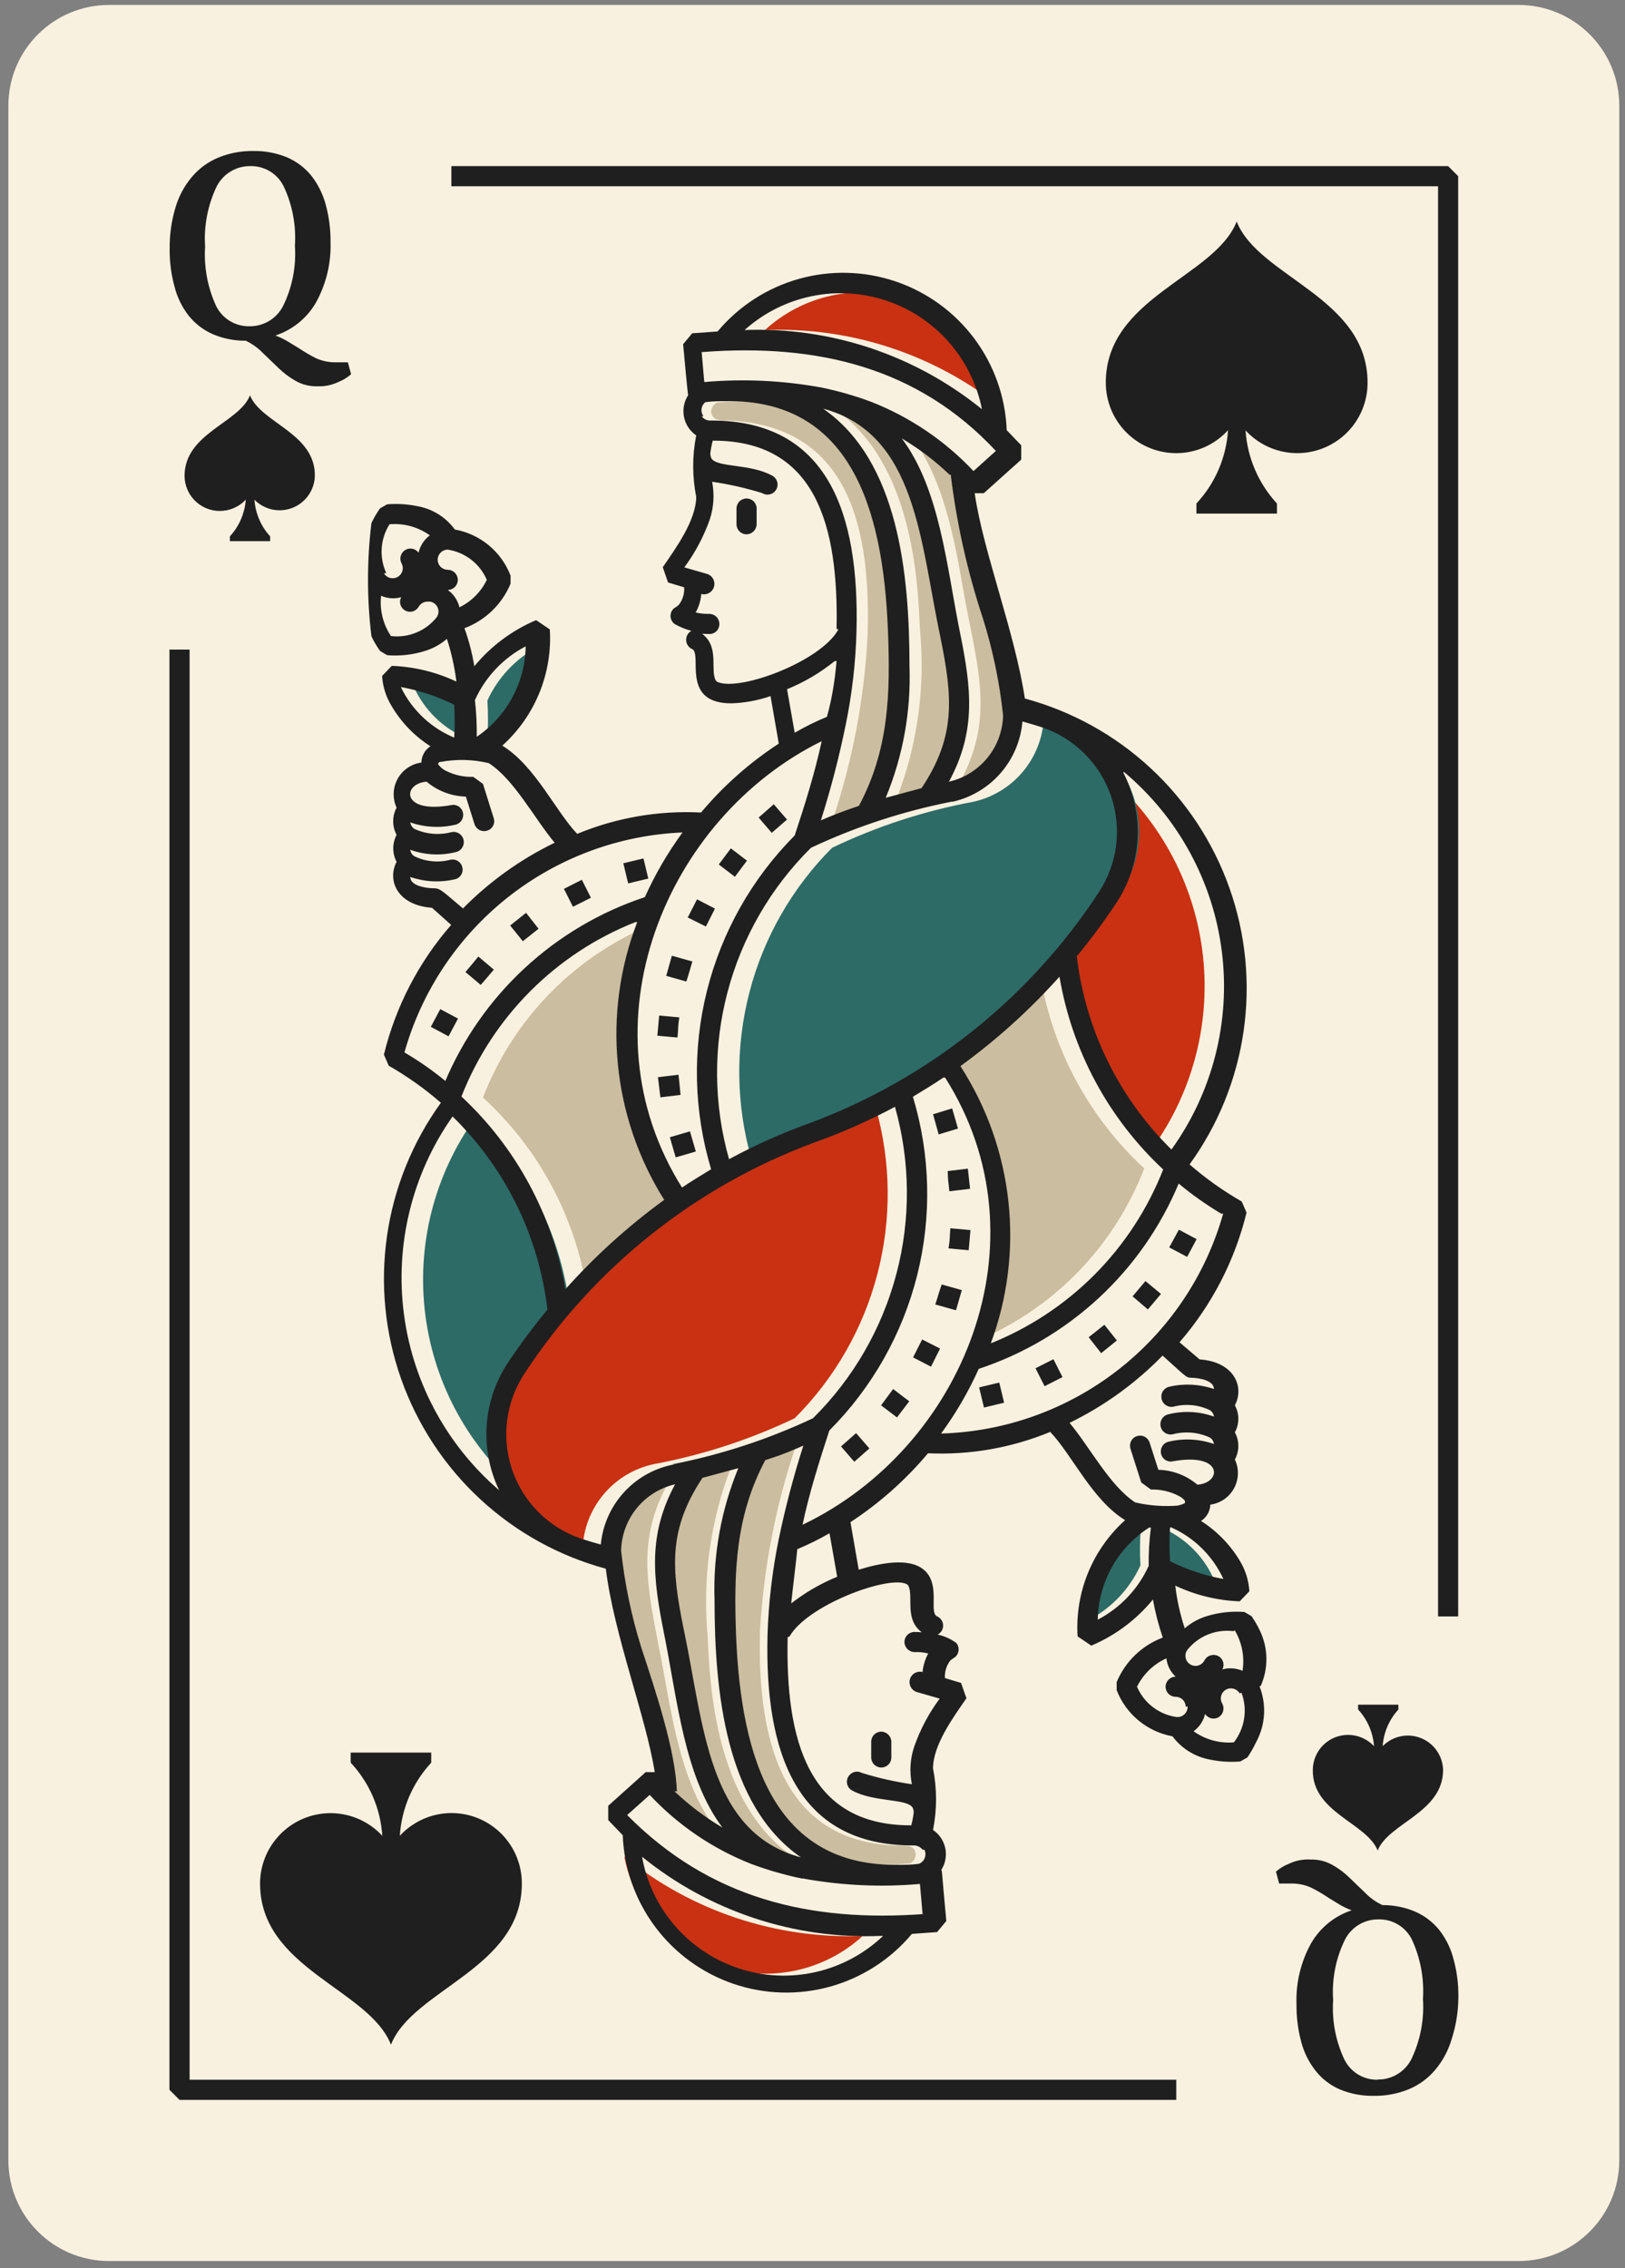 <svg width="172" height="240" viewBox="0 0 172 240" fill="none" xmlns="http://www.w3.org/2000/svg">
<rect x="0" y="0" width="172" height="240" fill="#808080" stroke="none"/>
<path d="M160.737 0.525H11.543C5.657 0.525 0.886 5.297 0.886 11.182V228.58C0.886 234.466 5.657 239.237 11.543 239.237H160.737C166.623 239.237 171.394 234.466 171.394 228.58V11.182C171.394 5.297 166.623 0.525 160.737 0.525Z" fill="#F9F1DF"/>
<path d="M26.462 41.831C25.311 44.751 19.535 45.838 19.535 50.356C19.541 51.342 19.936 52.285 20.635 52.98C21.334 53.675 22.279 54.065 23.265 54.065C23.78 54.064 24.29 53.958 24.763 53.753C25.236 53.547 25.662 53.248 26.014 52.871C25.909 54.318 25.315 55.686 24.331 56.75V57.262H28.593V56.75C27.616 55.683 27.03 54.315 26.931 52.871C27.444 53.395 28.099 53.756 28.816 53.91C29.533 54.063 30.279 54.001 30.961 53.733C31.643 53.465 32.232 53.001 32.652 52.401C33.072 51.8 33.306 51.089 33.325 50.356C33.389 45.838 27.613 44.751 26.462 41.831Z" fill="#1F1F1F"/>
<path d="M145.818 195.8C146.99 192.88 152.745 191.793 152.745 187.274C152.726 186.541 152.492 185.83 152.072 185.23C151.651 184.629 151.063 184.166 150.381 183.897C149.699 183.629 148.953 183.568 148.236 183.721C147.519 183.874 146.863 184.235 146.351 184.759C146.45 183.315 147.036 181.948 148.013 180.88V180.369H143.75V180.88C144.735 181.945 145.329 183.313 145.434 184.759C145.082 184.383 144.656 184.083 144.183 183.878C143.71 183.672 143.2 183.566 142.685 183.566C141.699 183.566 140.754 183.956 140.055 184.651C139.356 185.345 138.96 186.289 138.955 187.274C138.891 191.793 144.667 192.88 145.818 195.8Z" fill="#1F1F1F"/>
<path d="M33.602 40.871C32.79 40.897 31.986 40.698 31.279 40.296C30.629 39.925 30.027 39.474 29.489 38.953L27.848 37.376C27.323 36.827 26.702 36.379 26.015 36.054C24.791 36.064 23.578 35.817 22.456 35.33C21.484 34.888 20.629 34.224 19.962 33.39C19.256 32.482 18.748 31.437 18.47 30.321C18.115 29.023 17.942 27.681 17.958 26.335C17.941 24.849 18.149 23.369 18.576 21.945C18.928 20.755 19.523 19.652 20.324 18.705C21.074 17.82 22.024 17.126 23.095 16.68C24.271 16.198 25.532 15.959 26.803 15.977C28.038 15.954 29.265 16.186 30.405 16.659C31.401 17.092 32.278 17.757 32.963 18.599C33.663 19.505 34.178 20.541 34.476 21.647C34.832 22.959 35.004 24.315 34.988 25.675C35.049 27.91 34.504 30.119 33.411 32.069C32.454 33.693 30.939 34.912 29.148 35.5C29.585 35.66 30.006 35.86 30.405 36.097L31.599 36.822C32.194 37.222 32.813 37.585 33.453 37.909C34.123 38.207 34.851 38.353 35.585 38.335H36.245H36.821L37.162 39.593C36.761 39.95 36.299 40.231 35.798 40.424C35.114 40.752 34.36 40.905 33.602 40.871ZM26.505 17.576C25.772 17.565 25.051 17.759 24.422 18.135C23.794 18.512 23.282 19.056 22.946 19.707C21.989 21.696 21.563 23.899 21.709 26.101C21.571 28.262 21.974 30.423 22.882 32.389C23.207 33.044 23.713 33.593 24.34 33.971C24.966 34.349 25.688 34.539 26.42 34.52C27.149 34.529 27.867 34.334 28.492 33.958C29.117 33.581 29.625 33.038 29.958 32.389C30.933 30.405 31.366 28.199 31.215 25.994C31.357 23.831 30.946 21.668 30.022 19.707C29.698 19.055 29.196 18.508 28.573 18.13C27.951 17.753 27.233 17.561 26.505 17.576Z" fill="#1F1F1F"/>
<path d="M138.721 196.758C139.533 196.732 140.337 196.932 141.044 197.334C141.698 197.699 142.3 198.151 142.834 198.677L144.475 200.254C145.004 200.808 145.633 201.257 146.33 201.575C147.547 201.567 148.752 201.814 149.868 202.3C150.84 202.742 151.694 203.406 152.362 204.239C153.067 205.147 153.575 206.193 153.853 207.309C154.209 208.607 154.381 209.948 154.365 211.294C154.359 212.822 154.115 214.339 153.64 215.791C153.289 216.981 152.694 218.084 151.893 219.031C151.143 219.916 150.193 220.61 149.122 221.056C147.946 221.538 146.684 221.777 145.413 221.759C144.178 221.782 142.952 221.55 141.811 221.077C140.819 220.649 139.948 219.983 139.275 219.138C138.56 218.238 138.037 217.2 137.74 216.09C137.385 214.777 137.213 213.421 137.229 212.062C137.148 209.791 137.694 207.542 138.806 205.561C139.763 203.937 141.278 202.717 143.069 202.129C142.632 201.969 142.211 201.77 141.811 201.533L140.618 200.808C140.026 200.403 139.406 200.04 138.763 199.721C138.093 199.423 137.365 199.277 136.632 199.295H135.971H135.396L135.055 198.037C135.456 197.68 135.918 197.399 136.419 197.206C137.135 196.861 137.928 196.706 138.721 196.758ZM145.818 220.033C146.551 220.043 147.272 219.85 147.901 219.473C148.53 219.097 149.041 218.552 149.378 217.901C150.335 215.912 150.76 213.71 150.614 211.507C150.753 209.347 150.35 207.185 149.442 205.22C149.117 204.564 148.611 204.015 147.984 203.637C147.357 203.26 146.635 203.069 145.903 203.089C145.174 203.079 144.456 203.274 143.831 203.651C143.206 204.027 142.699 204.571 142.365 205.22C141.391 207.203 140.957 209.409 141.108 211.614C140.963 213.768 141.367 215.924 142.28 217.88C142.596 218.537 143.093 219.091 143.712 219.476C144.331 219.861 145.047 220.061 145.776 220.054L145.818 220.033Z" fill="#1F1F1F"/>
<path d="M130.898 23.438C128.596 29.32 117.044 31.451 117.044 40.488C117.044 42.467 117.83 44.364 119.229 45.763C120.628 47.162 122.526 47.948 124.504 47.948C125.536 47.948 126.557 47.731 127.5 47.313C128.443 46.894 129.289 46.283 129.982 45.518C129.796 48.413 128.614 51.155 126.636 53.276V54.342H135.161V53.276C133.201 51.153 132.027 48.423 131.836 45.54C132.851 46.644 134.175 47.416 135.636 47.754C137.097 48.092 138.626 47.981 140.023 47.435C141.419 46.888 142.618 45.933 143.462 44.693C144.306 43.454 144.756 41.988 144.752 40.488C144.752 31.451 133.2 29.32 130.898 23.438Z" fill="#1F1F1F"/>
<path d="M41.381 216.346C39.079 210.464 27.527 208.311 27.527 199.295C27.53 197.796 27.984 196.332 28.831 195.095C29.678 193.858 30.877 192.904 32.274 192.359C33.67 191.814 35.199 191.702 36.66 192.038C38.121 192.374 39.447 193.143 40.465 194.244C40.28 191.355 39.097 188.62 37.119 186.507V185.441H45.644V186.507C43.679 188.627 42.505 191.359 42.319 194.244C43.334 193.14 44.658 192.368 46.119 192.03C47.58 191.691 49.109 191.803 50.506 192.349C51.903 192.895 53.102 193.851 53.945 195.09C54.789 196.33 55.239 197.796 55.235 199.295C55.235 208.311 43.705 210.464 41.381 216.346Z" fill="#1F1F1F"/>
<path d="M154.343 171.034H152.212V19.707H47.776V17.576H153.277L154.343 18.642V171.034ZM17.936 68.729V221.121L19.002 222.186H124.504V220.055H20.068V68.729H17.936Z" fill="#1F1F1F"/>
<path d="M91.319 204.836C89.319 206.668 86.866 207.933 84.214 208.499C81.561 209.065 78.806 208.912 76.232 208.056C73.659 207.199 71.361 205.671 69.577 203.628C67.792 201.586 66.586 199.104 66.083 196.438C73.195 202.212 82.166 205.197 91.319 204.836Z" fill="#C93112"/>
<path d="M96.902 196.055C96.941 196.28 96.903 196.511 96.794 196.712C96.686 196.913 96.514 197.072 96.305 197.163C82.089 198.655 77.635 187.423 77.123 173.079C76.825 165.534 77.251 160.035 80.235 154.451C81.597 154.026 82.934 153.528 84.242 152.959C82.11 159.283 80.834 165.863 80.448 172.525C80.107 184.865 83.176 195.288 95.624 195.288C96.305 195.288 96.796 195.437 96.902 196.055Z" fill="#CBBD9F"/>
<path d="M83.901 196.439C74.438 193.775 73.457 182.756 71.582 172.397C70.303 166.216 69.834 161.996 73.585 156.327C74.822 156.028 76.1 155.687 77.337 155.346C75.172 161.021 74.341 167.117 74.907 173.165C75.12 178.109 75.632 190.684 83.901 196.439Z" fill="#CBBD9F"/>
<path d="M75.589 193.284C73.775 192.195 72.088 190.909 70.559 189.448C70.218 182.606 65.657 172.184 64.975 164.724C64.84 162.977 65.339 161.24 66.38 159.831C67.421 158.422 68.935 157.435 70.644 157.051C67.042 163.701 68.79 168.88 70.26 177C71.283 182.713 72.349 188.893 75.589 193.284Z" fill="#CBBD9F"/>
<path d="M56.193 144.093C54.807 146.136 54.01 148.522 53.89 150.988C53.769 153.454 54.33 155.906 55.511 158.075C49.744 153.344 45.995 146.594 45.029 139.197C44.063 131.801 45.952 124.314 50.311 118.261C55.918 123.681 59.46 130.886 60.328 138.637C58.856 140.383 57.476 142.204 56.193 144.093Z" fill="#2D6B67"/>
<path d="M84.115 150.061C79.375 152.326 74.359 153.96 69.195 154.92C67.195 155.348 65.386 156.408 64.035 157.943C62.684 159.478 61.862 161.408 61.693 163.446C60.972 163.285 60.261 163.086 59.561 162.849C57.881 162.263 56.357 161.302 55.104 160.038C53.851 158.775 52.903 157.242 52.332 155.557C51.76 153.872 51.581 152.079 51.807 150.314C52.033 148.549 52.659 146.859 53.636 145.372C61.023 134.196 71.77 125.657 84.328 120.989C87.203 119.916 89.995 118.634 92.683 117.153C94.316 122.904 94.383 128.987 92.877 134.773C91.371 140.558 88.345 145.837 84.115 150.061Z" fill="#C93112"/>
<path d="M121.967 121.5C116.362 116.079 112.819 108.874 111.95 101.125C117.577 94.453 120.475 89.636 116.809 81.686C122.566 86.426 126.303 93.179 127.261 100.574C128.219 107.968 126.326 115.45 121.967 121.5Z" fill="#C93112"/>
<path d="M118.6 94.475C111.222 105.659 100.471 114.2 87.908 118.857C85.037 119.938 82.245 121.221 79.553 122.694C77.898 116.934 77.816 110.836 79.315 105.034C80.814 99.232 83.84 93.937 88.079 89.7C92.817 87.433 97.833 85.799 102.998 84.841C104.99 84.405 106.79 83.342 108.133 81.807C109.476 80.273 110.291 78.348 110.458 76.315C111.179 76.476 111.89 76.675 112.589 76.912C114.295 77.478 115.847 78.43 117.124 79.695C118.4 80.96 119.368 82.503 119.949 84.203C120.531 85.903 120.712 87.715 120.478 89.497C120.244 91.279 119.601 92.982 118.6 94.475Z" fill="#2D6B67"/>
<path d="M72.648 126.957C68.806 129.753 65.276 132.954 62.119 136.505C60.855 128.667 56.979 121.487 51.121 116.129C52.739 111.925 55.217 108.104 58.395 104.912C61.573 101.719 65.382 99.224 69.579 97.586C67.747 102.379 67.07 107.535 67.603 112.638C68.137 117.741 69.865 122.646 72.648 126.957Z" fill="#CBBD9F"/>
<path d="M121.114 123.632C119.496 127.836 117.019 131.657 113.841 134.849C110.663 138.042 106.854 140.537 102.657 142.175C104.497 137.386 105.181 132.231 104.655 127.128C104.13 122.025 102.408 117.118 99.63 112.805C103.459 110.008 106.975 106.807 110.117 103.256C111.42 111.08 115.289 118.248 121.114 123.632Z" fill="#CBBD9F"/>
<path d="M101.634 82.71C105.342 75.868 103.424 70.54 102.018 62.76C101.037 57.048 99.886 50.91 96.689 46.477C98.51 47.554 100.198 48.842 101.719 50.313C102.06 56.941 106.579 67.683 107.346 75.037C107.47 76.788 106.962 78.525 105.913 79.933C104.865 81.341 103.347 82.326 101.634 82.71Z" fill="#CBBD9F"/>
<path d="M98.736 83.434C97.457 83.733 96.221 84.074 94.942 84.415C97.126 78.745 97.958 72.644 97.371 66.597C97.158 61.652 96.647 49.077 88.42 43.322C96.775 45.667 98.394 54.491 99.929 63.144C101.464 71.797 103.339 76.401 98.736 83.434Z" fill="#CBBD9F"/>
<path d="M92.128 85.31C90.721 85.779 89.357 86.248 88.121 86.802C90.244 80.48 91.492 73.897 91.83 67.237C92.256 54.448 89.059 44.708 76.484 44.474C75.759 44.474 75.418 44.218 75.29 43.706C75.263 43.483 75.305 43.256 75.412 43.057C75.519 42.858 75.685 42.698 75.887 42.598C90.082 41.106 94.558 52.317 95.069 66.682C95.538 74.227 95.112 79.726 92.128 85.31Z" fill="#CBBD9F"/>
<path d="M106.195 43.322C99.088 37.542 90.114 34.556 80.96 34.925C82.96 33.092 85.412 31.828 88.065 31.262C90.717 30.695 93.473 30.848 96.046 31.705C98.62 32.561 100.917 34.09 102.702 36.132C104.486 38.175 105.692 40.657 106.195 43.322Z" fill="#C93112"/>
<path d="M43.81 72.692C44.919 75.144 46.914 77.085 49.394 78.127C49.466 76.942 49.466 75.753 49.394 74.567C47.628 73.689 45.749 73.058 43.81 72.692Z" fill="#2D6B67"/>
<path d="M51.589 74.121C51.671 75.455 51.671 76.793 51.589 78.128C53.248 77.1 54.617 75.666 55.568 73.962C56.519 72.257 57.02 70.339 57.024 68.388C54.627 69.644 52.716 71.66 51.589 74.121Z" fill="#2D6B67"/>
<path d="M120.752 161.634C119.324 162.423 115.871 164.959 115.317 171.375C117.692 170.103 119.585 168.09 120.709 165.641C120.633 164.306 120.647 162.967 120.752 161.634Z" fill="#2D6B67"/>
<path d="M128.468 167.069C127.377 164.613 125.386 162.668 122.905 161.634C122.842 162.82 122.842 164.008 122.905 165.194C124.667 166.064 126.538 166.695 128.468 167.069Z" fill="#2D6B67"/>
<path d="M80.087 53.809V55.471C80.081 55.752 79.967 56.02 79.768 56.219C79.57 56.418 79.302 56.532 79.021 56.537C78.738 56.537 78.467 56.425 78.267 56.225C78.068 56.025 77.955 55.754 77.955 55.471V53.809C77.955 53.526 78.068 53.255 78.267 53.056C78.467 52.856 78.738 52.743 79.021 52.743C79.303 52.743 79.575 52.856 79.775 53.056C79.974 53.255 80.087 53.526 80.087 53.809ZM93.28 187.019C93.421 187.019 93.562 186.991 93.692 186.936C93.823 186.881 93.942 186.8 94.041 186.699C94.14 186.598 94.218 186.478 94.27 186.346C94.323 186.214 94.348 186.073 94.345 185.932V184.291C94.34 184.01 94.226 183.742 94.027 183.543C93.829 183.344 93.561 183.23 93.28 183.225C92.997 183.225 92.726 183.337 92.526 183.537C92.326 183.737 92.214 184.008 92.214 184.291V185.953C92.214 186.236 92.326 186.507 92.526 186.707C92.726 186.906 92.997 187.019 93.28 187.019ZM89.017 153.045L90.424 154.665L92.022 153.258L90.615 151.638L89.017 153.045ZM100.548 126.041L102.679 125.785L102.444 123.654L100.313 123.909C100.356 125.252 100.356 124.698 100.484 126.041H100.548ZM96.647 143.624L98.544 144.605L99.503 142.687L97.606 141.727L96.647 143.624ZM99.056 138.04L101.187 138.637L101.805 136.506L99.674 135.909C99.226 137.23 99.354 136.932 98.992 138.04H99.056ZM93.258 148.697L94.942 149.976L96.242 148.271L94.537 146.971L93.258 148.697ZM100.59 129.962C100.484 131.284 100.59 130.794 100.398 132.094L102.53 132.286L102.722 130.154L100.59 129.962ZM101.4 119.412L100.782 117.281L98.757 117.899L99.354 120.03L101.4 119.412ZM83.305 86.717L81.898 85.097L80.3 86.504L81.685 88.124L83.305 86.717ZM71.71 109.778C71.838 108.457 71.71 108.926 71.902 107.647L69.771 107.455L69.579 109.587L71.71 109.778ZM75.675 96.138L73.778 95.157L72.797 97.076L74.716 98.035L75.675 96.138ZM73.245 101.722L71.114 101.125L70.517 103.256L72.648 103.853C73.074 102.489 72.925 102.958 73.287 101.722H73.245ZM79.064 91.065L77.359 89.765L76.08 91.47L77.785 92.77L79.064 91.065ZM71.774 113.721L69.643 113.977L69.899 116.109L72.03 115.853C71.902 114.531 71.966 115 71.817 113.721H71.774ZM70.9 120.329L71.519 122.46L73.65 121.842L73.032 119.711L70.9 120.329ZM57.004 98.269L55.682 96.585L53.999 97.928L55.342 99.591L57.004 98.269ZM48.478 107.775L46.603 106.773L45.601 108.649L47.477 109.651L48.478 107.775ZM68.62 92.962L68.108 90.831L65.977 91.342L66.489 93.474L68.62 92.962ZM52.272 102.596L50.631 101.21C49.8 102.233 50.12 101.828 49.267 102.852L50.887 104.216L52.272 102.596ZM62.546 94.987L61.586 93.09L59.69 94.049L60.649 95.946L62.546 94.987ZM103.638 146.8L104.15 148.931L106.281 148.42L105.769 146.289L103.638 146.8ZM115.233 141.493L116.554 143.177L118.217 141.834L116.895 140.172L115.233 141.493ZM126.657 131.113L124.781 130.112L123.758 131.987L125.655 132.989L126.657 131.113ZM109.606 144.775L110.565 146.672L112.462 145.713L111.503 143.816L109.606 144.775ZM121.243 135.547L119.879 137.166L121.499 138.552L122.884 136.911L121.243 135.547ZM133.307 178.408C133.691 179.372 133.856 180.41 133.79 181.446C133.724 182.482 133.428 183.49 132.923 184.397C132.669 184.94 132.369 185.461 132.028 185.953L131.282 186.379C130.219 186.466 129.15 186.401 128.106 186.188C126.505 185.903 125.072 185.019 124.099 183.715C122.78 183.474 121.544 182.899 120.511 182.045C119.477 181.19 118.68 180.085 118.195 178.834V177.982C118.643 176.904 119.308 175.931 120.147 175.12C120.987 174.31 121.983 173.681 123.076 173.271C122.626 171.957 122.277 170.611 122.032 169.243C120.287 171.377 118.049 173.052 115.51 174.124L114.06 173.144C113.916 170.847 114.293 168.548 115.165 166.418C116.036 164.288 117.378 162.383 119.09 160.846C115.595 158.714 113.442 153.876 111.162 151.51C107.066 153.2 102.65 153.971 98.224 153.77C95.86 156.587 93.096 159.043 90.019 161.059L90.893 166.089C93.024 165.428 96.157 164.746 97.777 166.089C99.397 167.432 98.544 169.947 98.949 170.778C98.976 170.843 99.017 170.901 99.068 170.949C99.12 170.997 99.181 171.033 99.247 171.055C99.422 171.144 99.569 171.28 99.671 171.448C99.773 171.615 99.827 171.807 99.827 172.003C99.827 172.199 99.773 172.392 99.671 172.559C99.569 172.727 99.422 172.862 99.247 172.952C99.964 173.108 100.639 173.413 101.23 173.847C101.357 174.007 101.437 174.2 101.46 174.404C101.482 174.608 101.447 174.813 101.357 174.998C101.123 175.445 100.867 175.403 100.548 175.744C100.167 176.268 99.978 176.908 100.015 177.556L101.72 178.067L102.295 179.687C100.931 181.669 98.757 184.61 98.757 187.125C99.184 189.271 99.184 191.48 98.757 193.626C99.432 194.081 99.9 194.784 100.06 195.582C100.219 196.38 100.058 197.209 99.61 197.889C99.738 197.889 99.61 197.377 100.164 203.26L99.184 204.432L96.519 204.624C94.273 207.309 91.266 209.251 87.895 210.194C84.523 211.137 80.945 211.036 77.632 209.906C74.319 208.775 71.426 206.668 69.334 203.86C67.242 201.053 66.049 197.678 65.913 194.18L64.379 192.582V191.068L68.343 187.509H69.302C68.385 181.69 64.975 172.952 64.123 165.982C59.158 164.64 54.593 162.112 50.82 158.616C47.047 155.12 44.179 150.761 42.462 145.912C40.745 141.064 40.231 135.871 40.963 130.78C41.696 125.689 43.653 120.852 46.667 116.684C44.96 115.199 43.111 113.886 41.147 112.762L40.635 111.59C41.874 106.51 44.316 101.803 47.754 97.864L45.729 96.052C42.106 95.797 40.934 93.197 41.978 91.193C41.746 90.753 41.626 90.263 41.626 89.765C41.626 89.267 41.746 88.777 41.978 88.337C41.741 87.894 41.617 87.4 41.617 86.898C41.617 86.396 41.741 85.902 41.978 85.46C41.757 84.979 41.651 84.452 41.67 83.923C41.689 83.394 41.831 82.876 42.086 82.412C42.341 81.948 42.701 81.55 43.138 81.25C43.574 80.95 44.075 80.757 44.6 80.685C44.608 80.342 44.7 80.005 44.867 79.704C45.034 79.404 45.271 79.148 45.559 78.959C43.868 77.885 42.458 76.424 41.445 74.696C40.856 73.736 40.512 72.645 40.443 71.521L41.466 70.455C43.836 70.541 46.163 71.106 48.308 72.117C48.116 70.583 47.781 69.07 47.306 67.599C46.627 68.179 45.837 68.615 44.983 68.878C43.689 69.284 42.328 69.436 40.976 69.325L40.23 68.878C39.877 68.389 39.57 67.868 39.314 67.322C38.831 63.344 38.831 59.322 39.314 55.344C39.57 54.798 39.877 54.277 40.23 53.788L40.976 53.361C42.039 53.276 43.108 53.34 44.152 53.553C45.752 53.826 47.182 54.713 48.138 56.026C49.458 56.263 50.696 56.837 51.73 57.691C52.764 58.547 53.56 59.654 54.041 60.906V61.759C53.593 62.836 52.929 63.81 52.09 64.62C51.25 65.431 50.253 66.06 49.161 66.469C49.63 67.778 49.98 69.126 50.205 70.498C51.959 68.365 54.204 66.69 56.748 65.617L58.197 66.597C58.337 68.893 57.958 71.191 57.087 73.32C56.216 75.45 54.876 77.355 53.167 78.895C56.642 81.026 58.837 85.886 61.096 88.23C65.243 86.513 69.721 85.741 74.204 85.971C76.571 83.148 79.344 80.692 82.431 78.682L81.557 73.652C80.219 74.118 78.817 74.377 77.401 74.419C72.456 74.419 74.034 70.05 73.479 68.92C73.457 68.853 73.418 68.792 73.365 68.744C73.313 68.695 73.25 68.661 73.181 68.643C73.012 68.549 72.872 68.411 72.774 68.245C72.677 68.078 72.625 67.888 72.625 67.695C72.625 67.502 72.677 67.312 72.774 67.145C72.872 66.978 73.012 66.841 73.181 66.746C72.544 66.586 71.934 66.335 71.369 66C71.15 65.825 71.009 65.569 70.977 65.29C70.945 65.01 71.025 64.729 71.199 64.508C71.433 64.231 71.604 64.274 71.881 63.954C72.272 63.435 72.461 62.791 72.414 62.143L70.709 61.631L70.154 60.011C71.497 58.05 73.671 55.088 73.692 52.573C73.264 50.427 73.264 48.218 73.692 46.072C73.022 45.614 72.558 44.911 72.398 44.114C72.239 43.318 72.398 42.491 72.84 41.809C72.84 41.809 72.84 42.321 72.307 36.417L73.266 35.266L75.952 35.074C78.198 32.389 81.205 30.447 84.576 29.504C87.948 28.561 91.526 28.662 94.839 29.792C98.153 30.923 101.046 33.031 103.137 35.838C105.229 38.645 106.422 42.02 106.558 45.518L108.093 47.117V48.63L104.128 52.189H103.169C104.043 58.306 107.432 66.938 108.476 73.908C113.443 75.249 118.009 77.776 121.782 81.272C125.556 84.768 128.424 89.129 130.139 93.979C131.854 98.829 132.365 104.022 131.629 109.114C130.892 114.205 128.93 119.041 125.911 123.206C127.618 124.691 129.467 126.004 131.431 127.128L131.942 128.3C130.703 133.375 128.269 138.081 124.845 142.026L126.976 143.837C130.621 144.093 131.751 146.715 130.706 148.697C130.947 149.134 131.073 149.626 131.073 150.125C131.073 150.624 130.947 151.115 130.706 151.553C130.947 151.994 131.073 152.489 131.073 152.992C131.073 153.494 130.947 153.989 130.706 154.43C130.932 154.909 131.042 155.435 131.027 155.964C131.011 156.494 130.871 157.012 130.618 157.477C130.364 157.942 130.005 158.341 129.569 158.641C129.132 158.942 128.631 159.135 128.106 159.205C128.095 159.55 128 159.888 127.829 160.189C127.658 160.49 127.417 160.744 127.126 160.931C128.819 162.008 130.236 163.468 131.26 165.194C131.837 166.158 132.173 167.248 132.241 168.369L131.218 169.435C128.855 169.349 126.535 168.783 124.398 167.773C124.579 169.309 124.915 170.822 125.399 172.291C126.069 171.71 126.853 171.274 127.701 171.012C129.003 170.607 130.37 170.455 131.729 170.565L132.475 171.012C132.817 171.505 133.116 172.025 133.37 172.568C133.803 173.479 134.033 174.473 134.044 175.481C134.055 176.489 133.847 177.488 133.434 178.408H133.307ZM123.843 161.613C123.767 162.805 123.767 164.001 123.843 165.194C125.629 166.08 127.53 166.711 129.491 167.069C128.374 164.641 126.412 162.702 123.971 161.613H123.843ZM118.877 81.709C120.011 83.888 120.537 86.333 120.398 88.786C120.259 91.239 119.461 93.61 118.089 95.647C116.812 97.563 115.439 99.412 113.975 101.189C114.89 108.944 118.424 116.155 123.993 121.629C128.348 115.572 130.254 108.093 129.329 100.69C128.404 93.288 124.717 86.508 119.005 81.709H118.877ZM104.725 142.196C108.894 140.547 112.678 138.057 115.843 134.882C119.007 131.706 121.484 127.913 123.119 123.739C117.318 118.331 113.46 111.162 112.142 103.342C108.992 106.859 105.477 110.031 101.656 112.805C104.441 117.116 106.181 122.019 106.736 127.122C107.291 132.225 106.646 137.387 104.853 142.196H104.725ZM100.761 84.82C95.606 85.828 90.595 87.468 85.841 89.701C81.581 93.916 78.528 99.196 77.002 104.991C75.477 110.787 75.533 116.886 77.167 122.652C79.876 121.187 82.689 119.926 85.585 118.879C98.169 114.236 108.927 105.674 116.277 94.454C117.263 92.969 117.896 91.279 118.126 89.512C118.357 87.744 118.179 85.948 117.607 84.26C117.035 82.572 116.083 81.038 114.825 79.776C113.568 78.513 112.037 77.556 110.352 76.977C109.627 76.742 108.924 76.529 108.22 76.338C108.052 78.345 107.252 80.248 105.935 81.772C104.617 83.296 102.851 84.363 100.889 84.82H100.761ZM97.542 83.392C101.187 77.915 100.846 73.822 99.525 67.364C97.393 57.283 96.988 45.88 87.12 43.237C95.113 48.758 96.264 60.8 96.264 70.455C96.439 75.235 95.581 79.997 93.749 84.415L97.542 83.392ZM100.505 50.228C98.972 48.762 97.277 47.475 95.454 46.392C99.503 51.806 100.185 59.905 101.613 66.938C102.828 72.885 103.34 77.361 100.441 82.71C102.04 82.346 103.473 81.458 104.511 80.188C105.55 78.918 106.135 77.338 106.174 75.698C105.803 72.219 105.09 68.785 104.043 65.446C102.401 60.5 101.259 55.402 100.633 50.228H100.505ZM78.68 34.925C87.838 34.551 96.817 37.529 103.936 43.301C103.413 40.662 102.2 38.208 100.421 36.189C98.642 34.17 96.36 32.659 93.807 31.808C91.254 30.957 88.522 30.797 85.887 31.345C83.253 31.892 80.81 33.128 78.808 34.925H78.68ZM74.268 37.248L74.545 40.424C78.68 40.062 82.845 40.255 86.928 40.999C88.741 41.373 90.523 41.886 92.257 42.534C96.346 44.147 100.029 46.643 103.041 49.845L105.407 47.713C97.18 38.889 86.566 36.332 74.396 37.248H74.268ZM74.268 44.047C74.385 44.204 74.541 44.328 74.72 44.407C74.9 44.485 75.096 44.515 75.291 44.495C87.695 44.495 90.957 54.427 90.658 66.725C90.572 70.121 90.18 73.502 89.486 76.828C88.795 80.196 87.927 83.525 86.886 86.802C87.909 86.355 89.124 85.865 90.914 85.268C94.068 79.343 94.26 73.46 93.983 66.682C93.472 53.575 89.891 42.215 76.783 42.449C76.101 42.449 75.398 42.449 74.652 42.556C74.433 42.731 74.292 42.985 74.256 43.263C74.22 43.541 74.293 43.822 74.46 44.047H74.268ZM88.356 69.943C86.828 71.181 85.126 72.186 83.305 72.927L84.115 77.531C85.212 76.894 86.352 76.331 87.525 75.847C88.079 73.886 88.378 71.904 88.548 69.943H88.356ZM88.548 66.533C88.761 55.706 86.417 46.584 75.44 46.626C75.324 47.067 75.238 47.516 75.184 47.969C75.183 48.161 75.227 48.351 75.312 48.523C75.973 49.482 79.405 49.056 81.706 50.314C81.836 50.378 81.952 50.468 82.046 50.578C82.14 50.688 82.21 50.816 82.253 50.955C82.296 51.093 82.31 51.239 82.295 51.383C82.279 51.527 82.235 51.666 82.164 51.792C82.093 51.919 81.996 52.029 81.881 52.117C81.766 52.205 81.634 52.268 81.494 52.303C81.353 52.338 81.207 52.344 81.064 52.321C80.921 52.298 80.784 52.246 80.662 52.168C78.933 51.635 77.166 51.236 75.376 50.974C75.639 52.31 75.551 53.69 75.121 54.981C74.479 56.788 73.574 58.49 72.435 60.033L74.801 60.715C74.941 60.752 75.072 60.817 75.187 60.906C75.302 60.994 75.398 61.105 75.47 61.23C75.542 61.356 75.589 61.495 75.608 61.638C75.626 61.782 75.617 61.928 75.579 62.068C75.541 62.208 75.476 62.339 75.388 62.454C75.299 62.569 75.189 62.665 75.063 62.737C74.938 62.81 74.799 62.856 74.655 62.875C74.511 62.894 74.365 62.884 74.225 62.846C74.178 63.536 73.974 64.207 73.629 64.807C74.104 64.915 74.591 64.966 75.078 64.956C75.361 64.956 75.632 65.068 75.831 65.268C76.031 65.468 76.144 65.739 76.144 66.022C76.147 66.161 76.121 66.299 76.07 66.428C76.019 66.557 75.943 66.675 75.845 66.774C75.748 66.873 75.632 66.952 75.504 67.006C75.376 67.06 75.238 67.087 75.099 67.087C73.991 67.087 74.268 66.874 74.779 67.492C75.973 68.856 75.227 70.924 75.739 71.968C75.815 72.08 75.928 72.163 76.058 72.203C78.509 73.098 86.928 69.943 88.74 66.597L88.548 66.533ZM72.051 125.742C73.096 125.039 74.183 124.378 75.27 123.717C73.424 117.58 73.271 111.058 74.828 104.841C76.385 98.624 79.594 92.944 84.115 88.401C85.202 85.119 86.246 81.794 86.971 78.426C70.517 86.525 61.288 108.393 72.243 125.742H72.051ZM67.256 97.566C63.084 99.213 59.296 101.703 56.128 104.878C52.959 108.054 50.479 111.847 48.841 116.023C54.648 121.429 58.514 128.598 59.839 136.42C62.981 132.903 66.489 129.731 70.304 126.957C67.574 122.618 65.895 117.702 65.399 112.599C64.903 107.497 65.605 102.349 67.448 97.566H67.256ZM50.205 78.128C51.845 77.079 53.199 75.641 54.148 73.941C55.096 72.242 55.609 70.334 55.64 68.388C53.263 69.63 51.372 71.633 50.269 74.078C50.42 75.423 50.484 76.775 50.461 78.128H50.205ZM40.635 60.651C40.728 60.812 40.862 60.946 41.022 61.039C41.183 61.133 41.366 61.182 41.552 61.184C41.74 61.186 41.926 61.139 42.09 61.046C42.254 60.954 42.391 60.82 42.486 60.657C42.581 60.495 42.632 60.31 42.632 60.122C42.633 59.933 42.584 59.748 42.489 59.585C42.37 59.346 42.344 59.071 42.418 58.814C42.491 58.558 42.658 58.338 42.886 58.198C43.114 58.059 43.386 58.01 43.648 58.062C43.91 58.113 44.143 58.261 44.301 58.477C44.473 57.745 44.895 57.097 45.495 56.644C44.258 55.758 42.747 55.343 41.232 55.471C40.746 56.237 40.46 57.113 40.4 58.017C40.341 58.922 40.509 59.828 40.891 60.651H40.635ZM45.26 63.656C45.071 63.655 44.885 63.704 44.721 63.798C44.556 63.891 44.419 64.026 44.322 64.189C44.184 64.434 43.953 64.615 43.681 64.691C43.41 64.767 43.119 64.732 42.873 64.594C42.635 64.459 42.459 64.236 42.383 63.973C42.307 63.71 42.338 63.428 42.468 63.187C41.762 63.387 41.008 63.334 40.337 63.038C40.171 64.537 40.541 66.047 41.381 67.3C42.29 67.407 43.21 67.282 44.057 66.935C44.903 66.588 45.647 66.032 46.219 65.318C46.323 65.171 46.387 64.999 46.406 64.819C46.425 64.64 46.398 64.459 46.327 64.293C46.257 64.126 46.146 63.981 46.004 63.87C45.862 63.758 45.694 63.685 45.516 63.656H45.26ZM48.415 64.359C49.776 63.759 50.879 62.693 51.526 61.354C51.166 60.513 50.598 59.778 49.874 59.219C49.151 58.659 48.296 58.294 47.392 58.157C47.109 58.157 46.838 58.269 46.638 58.469C46.438 58.669 46.326 58.94 46.326 59.223C46.326 59.505 46.438 59.776 46.638 59.976C46.838 60.176 47.109 60.288 47.392 60.288C47.674 60.288 47.945 60.401 48.145 60.6C48.345 60.8 48.457 61.071 48.457 61.354C48.457 61.637 48.345 61.908 48.145 62.108C47.945 62.307 47.674 62.42 47.392 62.42C47.73 62.659 48.016 62.964 48.236 63.315C48.455 63.666 48.603 64.057 48.67 64.466L48.415 64.359ZM48.074 78.149C48.139 76.957 48.139 75.761 48.074 74.568C46.288 73.682 44.387 73.051 42.426 72.693C43.629 75.195 45.74 77.146 48.33 78.149H48.074ZM48.841 96.287C51.691 93.358 55.03 90.949 58.709 89.168C56.578 86.632 54.446 82.497 51.74 80.749C50.063 80.347 48.319 80.303 46.624 80.621C46.432 80.621 46.411 80.728 46.39 80.771C46.368 80.813 46.39 80.963 46.496 81.005C46.666 81.216 46.876 81.389 47.115 81.517C48.034 81.997 49.062 82.232 50.098 82.199L51.121 82.945L52.251 86.547C52.297 86.679 52.316 86.82 52.307 86.96C52.297 87.101 52.26 87.238 52.196 87.363C52.132 87.489 52.044 87.6 51.936 87.69C51.828 87.781 51.704 87.848 51.569 87.889C51.3 87.977 51.008 87.954 50.757 87.826C50.505 87.698 50.314 87.476 50.226 87.207L49.31 84.287C47.785 84.249 46.32 83.693 45.154 82.71C42.553 82.902 42.426 86.163 47.775 85.183C47.913 85.155 48.054 85.155 48.191 85.183C48.329 85.212 48.459 85.267 48.574 85.347C48.69 85.426 48.788 85.528 48.863 85.647C48.938 85.765 48.988 85.897 49.011 86.035C49.061 86.312 49 86.597 48.84 86.829C48.68 87.061 48.435 87.219 48.159 87.271C46.589 87.635 44.949 87.546 43.427 87.016C43.446 87.153 43.494 87.285 43.567 87.402C43.641 87.52 43.738 87.621 43.853 87.698C45.094 88.274 46.497 88.394 47.818 88.039C47.958 88.013 48.101 88.016 48.24 88.046C48.379 88.077 48.511 88.134 48.628 88.215C48.744 88.296 48.844 88.4 48.921 88.519C48.998 88.639 49.05 88.772 49.075 88.912C49.101 89.052 49.098 89.196 49.068 89.335C49.037 89.474 48.98 89.605 48.899 89.722C48.818 89.839 48.714 89.939 48.595 90.015C48.475 90.092 48.342 90.145 48.202 90.17C46.62 90.558 44.959 90.469 43.427 89.914C43.442 90.053 43.488 90.186 43.562 90.304C43.636 90.423 43.735 90.522 43.853 90.596C45.053 91.179 46.424 91.308 47.711 90.959C47.988 90.909 48.273 90.97 48.505 91.13C48.737 91.29 48.896 91.535 48.947 91.811C48.975 91.948 48.975 92.09 48.947 92.227C48.918 92.365 48.863 92.495 48.783 92.61C48.704 92.725 48.602 92.823 48.484 92.899C48.365 92.974 48.233 93.024 48.095 93.047C46.546 93.399 44.929 93.31 43.427 92.791C43.427 93.687 44.919 93.964 45.836 93.985C46.646 93.964 46.816 94.305 49.203 96.287H48.841ZM47.072 114.531C48.998 109.94 51.886 105.814 55.54 102.432C59.194 99.049 63.531 96.489 68.258 94.923C69.344 92.51 70.68 90.216 72.243 88.081C65.51 88.363 59.038 90.766 53.752 94.946C48.466 99.126 44.636 104.869 42.809 111.356C44.401 112.286 45.913 113.349 47.328 114.531H47.072ZM53.018 158.054C51.889 155.873 51.366 153.428 51.505 150.976C51.643 148.524 52.438 146.154 53.807 144.115C55.092 142.199 56.472 140.35 57.942 138.573C57.036 130.811 53.492 123.595 47.903 118.133C43.606 124.241 41.773 131.745 42.768 139.146C43.764 146.547 47.516 153.299 53.274 158.054H53.018ZM71.135 154.942C76.29 153.936 81.301 152.297 86.054 150.061C90.311 145.844 93.361 140.564 94.886 134.769C96.412 128.974 96.358 122.877 94.729 117.11C91.985 118.579 89.135 119.84 86.204 120.883C73.63 125.533 62.88 134.094 55.533 145.308C54.547 146.793 53.915 148.483 53.684 150.251C53.454 152.018 53.631 153.814 54.204 155.502C54.776 157.19 55.727 158.724 56.985 159.986C58.243 161.249 59.773 162.206 61.459 162.785C62.162 163.02 62.887 163.233 63.59 163.425C63.789 161.354 64.658 159.405 66.066 157.874C67.474 156.343 69.344 155.313 71.391 154.942H71.135ZM74.353 156.37C70.73 161.847 71.05 165.918 72.371 172.398C74.502 182.458 74.907 193.882 84.776 196.525C76.804 191.026 75.632 178.962 75.632 169.307C75.468 164.528 76.325 159.768 78.147 155.347L74.353 156.37ZM71.391 189.534C72.931 191 74.633 192.287 76.463 193.37C72.414 187.957 71.71 179.879 70.282 172.824C69.089 166.877 68.577 162.402 71.455 157.052C69.859 157.421 68.432 158.31 67.397 159.579C66.363 160.849 65.781 162.427 65.743 164.064C66.116 167.543 66.829 170.977 67.874 174.316C69.494 179.218 71.497 185.292 71.647 189.534H71.391ZM93.216 204.837C84.058 205.211 75.078 202.233 67.959 196.461C68.44 199.173 69.647 201.704 71.453 203.785C73.258 205.866 75.593 207.419 78.21 208.278C80.828 209.137 83.629 209.271 86.316 208.665C89.004 208.059 91.476 206.736 93.472 204.837H93.216ZM97.649 202.514L97.372 199.338C93.237 199.701 89.072 199.507 84.989 198.763H84.861C83.049 198.386 81.267 197.873 79.532 197.228C75.445 195.623 71.768 193.125 68.769 189.917L66.382 192.049C75.121 200.873 85.713 203.43 97.905 202.514H97.649ZM97.649 195.715C97.529 195.561 97.373 195.439 97.194 195.361C97.016 195.283 96.82 195.251 96.626 195.267C84.285 195.267 80.939 185.42 81.238 173.037C81.343 169.643 81.735 166.263 82.41 162.934C83.108 159.566 83.983 156.236 85.031 152.96C84.008 153.407 82.9 153.897 81.003 154.494C77.849 160.419 77.657 166.302 77.912 173.08C78.445 186.188 82.026 197.548 95.134 197.313C95.816 197.313 96.498 197.313 97.265 197.207C97.405 197.151 97.532 197.068 97.638 196.961C97.744 196.854 97.826 196.727 97.88 196.587C97.934 196.447 97.959 196.297 97.952 196.147C97.945 195.997 97.907 195.849 97.841 195.715H97.649ZM83.539 169.819C85.079 168.587 86.787 167.582 88.612 166.835L87.802 162.231C86.702 162.864 85.563 163.427 84.392 163.915C84.2 165.876 83.923 167.858 83.731 169.819H83.539ZM83.369 173.229C83.135 184.077 85.5 193.178 96.455 193.136C96.572 192.695 96.657 192.246 96.711 191.793C96.723 191.6 96.678 191.407 96.583 191.239C95.922 190.28 92.491 190.706 90.189 189.449C90.066 189.382 89.957 189.291 89.869 189.181C89.781 189.072 89.716 188.945 89.678 188.81C89.641 188.675 89.63 188.533 89.649 188.394C89.667 188.254 89.713 188.12 89.784 187.999C89.923 187.754 90.154 187.573 90.425 187.497C90.697 187.421 90.987 187.456 91.234 187.594C92.962 188.13 94.729 188.529 96.519 188.788C96.245 187.453 96.334 186.07 96.775 184.781C97.413 182.972 98.318 181.27 99.461 179.729L97.095 179.048C96.812 178.974 96.57 178.791 96.422 178.539C96.275 178.288 96.233 177.987 96.306 177.705C96.38 177.422 96.562 177.18 96.814 177.032C97.066 176.884 97.366 176.843 97.649 176.916C97.717 176.23 97.92 175.563 98.246 174.955C97.78 174.836 97.299 174.786 96.818 174.806C96.533 174.806 96.26 174.695 96.056 174.495C95.853 174.296 95.736 174.025 95.731 173.74C95.731 173.461 95.84 173.194 96.035 172.994C96.231 172.795 96.496 172.68 96.775 172.675C97.905 172.675 97.606 172.888 97.095 172.27C95.901 170.906 96.647 168.86 96.157 167.794C96.08 167.682 95.968 167.599 95.837 167.559C93.749 166.771 85.436 169.861 83.561 173.165L83.369 173.229ZM99.844 114.02C98.821 114.723 97.713 115.384 96.626 116.045C98.481 122.181 98.638 128.706 97.081 134.925C95.523 141.143 92.309 146.824 87.781 151.361C86.715 154.643 85.65 157.968 84.946 161.336C101.933 153.215 111.013 131.305 100.036 114.02H99.844ZM129.278 128.428C127.689 127.484 126.178 126.415 124.76 125.231C122.84 129.823 119.958 133.95 116.306 137.333C112.655 140.716 108.321 143.275 103.595 144.839C102.512 147.254 101.176 149.547 99.61 151.681C106.417 151.487 112.984 149.125 118.355 144.939C123.727 140.752 127.621 134.96 129.47 128.406L129.278 128.428ZM121.627 161.634C119.99 162.686 118.637 164.125 117.689 165.824C116.741 167.523 116.227 169.429 116.192 171.375C118.575 170.134 120.473 168.13 121.584 165.684C121.565 164.33 121.644 162.977 121.819 161.634H121.627ZM124.674 159.29C124.937 159.252 125.19 159.165 125.421 159.034C125.433 158.956 125.433 158.877 125.421 158.8C125.247 158.585 125.029 158.41 124.781 158.288C123.869 157.81 122.848 157.575 121.819 157.606L120.796 156.86L119.645 153.258C119.569 152.993 119.599 152.709 119.728 152.465C119.858 152.222 120.077 152.038 120.339 151.953C120.601 151.867 120.886 151.886 121.134 152.007C121.382 152.127 121.574 152.339 121.669 152.597L122.607 155.517C124.125 155.557 125.583 156.114 126.742 157.094C129.364 156.903 129.47 153.642 124.12 154.622C123.983 154.65 123.842 154.649 123.704 154.621C123.567 154.593 123.437 154.538 123.321 154.458C123.206 154.378 123.108 154.277 123.033 154.158C122.958 154.04 122.907 153.908 122.884 153.77C122.834 153.493 122.896 153.207 123.056 152.976C123.216 152.744 123.46 152.585 123.737 152.533C125.313 152.166 126.962 152.254 128.49 152.789C128.474 152.651 128.427 152.518 128.353 152.4C128.28 152.282 128.181 152.182 128.063 152.107C126.823 151.533 125.42 151.412 124.099 151.766C123.959 151.791 123.816 151.789 123.677 151.758C123.538 151.728 123.406 151.671 123.289 151.59C123.173 151.509 123.073 151.405 122.996 151.286C122.919 151.166 122.867 151.032 122.842 150.892C122.816 150.752 122.819 150.609 122.849 150.47C122.88 150.331 122.937 150.199 123.018 150.083C123.099 149.966 123.203 149.866 123.322 149.789C123.442 149.712 123.576 149.66 123.715 149.635C125.297 149.248 126.958 149.337 128.49 149.891C128.475 149.752 128.429 149.618 128.355 149.5C128.281 149.382 128.182 149.282 128.063 149.209C126.855 148.628 125.479 148.499 124.184 148.846C124.044 148.87 123.901 148.866 123.763 148.834C123.624 148.803 123.494 148.744 123.378 148.662C123.262 148.58 123.163 148.476 123.088 148.356C123.012 148.235 122.961 148.102 122.937 147.962C122.914 147.822 122.918 147.678 122.949 147.54C122.981 147.402 123.039 147.271 123.122 147.155C123.204 147.039 123.308 146.941 123.428 146.865C123.548 146.79 123.682 146.739 123.822 146.715C125.371 146.364 126.988 146.452 128.49 146.971C128.49 146.075 126.998 145.798 126.06 145.777C125.527 145.777 125.442 145.564 123.055 143.433C120.208 146.356 116.877 148.765 113.208 150.551C115.339 153.088 117.471 157.222 120.156 158.97C121.699 159.326 123.289 159.434 124.866 159.29H124.674ZM125.506 180.603C125.506 180.321 125.394 180.05 125.194 179.85C124.994 179.65 124.723 179.538 124.44 179.538C124.157 179.538 123.886 179.425 123.687 179.226C123.487 179.026 123.374 178.755 123.374 178.472C123.374 178.189 123.487 177.918 123.687 177.718C123.886 177.519 124.157 177.406 124.44 177.406C123.886 176.902 123.537 176.212 123.46 175.467C122.105 176.077 121.005 177.139 120.348 178.472C120.708 179.313 121.277 180.048 122 180.607C122.724 181.167 123.578 181.532 124.483 181.669C124.64 181.692 124.801 181.679 124.953 181.631C125.104 181.584 125.244 181.503 125.36 181.395C125.477 181.286 125.567 181.153 125.626 181.005C125.684 180.857 125.709 180.698 125.698 180.539L125.506 180.603ZM131.218 179.175C131.12 179.014 130.982 178.88 130.818 178.787C130.654 178.694 130.469 178.644 130.28 178.643C130.093 178.644 129.911 178.694 129.749 178.788C129.588 178.882 129.455 179.016 129.362 179.178C129.269 179.34 129.221 179.523 129.221 179.71C129.221 179.896 129.27 180.08 129.364 180.241C129.503 180.49 129.538 180.784 129.462 181.059C129.387 181.334 129.206 181.569 128.959 181.712C128.722 181.84 128.445 181.875 128.184 181.807C127.923 181.74 127.697 181.576 127.552 181.349C127.382 182.087 126.95 182.738 126.337 183.182C127.573 184.068 129.085 184.483 130.6 184.355C131.17 183.622 131.543 182.756 131.685 181.838C131.827 180.921 131.732 179.982 131.41 179.111L131.218 179.175ZM130.515 172.589C129.606 172.48 128.685 172.605 127.838 172.952C126.991 173.299 126.247 173.856 125.676 174.572C125.589 174.692 125.527 174.83 125.496 174.976C125.465 175.122 125.465 175.272 125.495 175.418C125.526 175.564 125.587 175.702 125.674 175.823C125.762 175.944 125.874 176.045 126.003 176.12C126.131 176.195 126.275 176.242 126.423 176.258C126.571 176.274 126.721 176.259 126.863 176.213C127.005 176.168 127.136 176.093 127.247 175.994C127.359 175.895 127.448 175.773 127.509 175.637C127.652 175.396 127.882 175.219 128.153 175.144C128.423 175.068 128.711 175.1 128.959 175.232C129.201 175.363 129.381 175.585 129.461 175.848C129.541 176.111 129.513 176.396 129.385 176.639C130.091 176.441 130.844 176.494 131.516 176.788C131.751 175.316 131.465 173.809 130.706 172.526L130.515 172.589Z" fill="#1F1F1F"/>
</svg>
